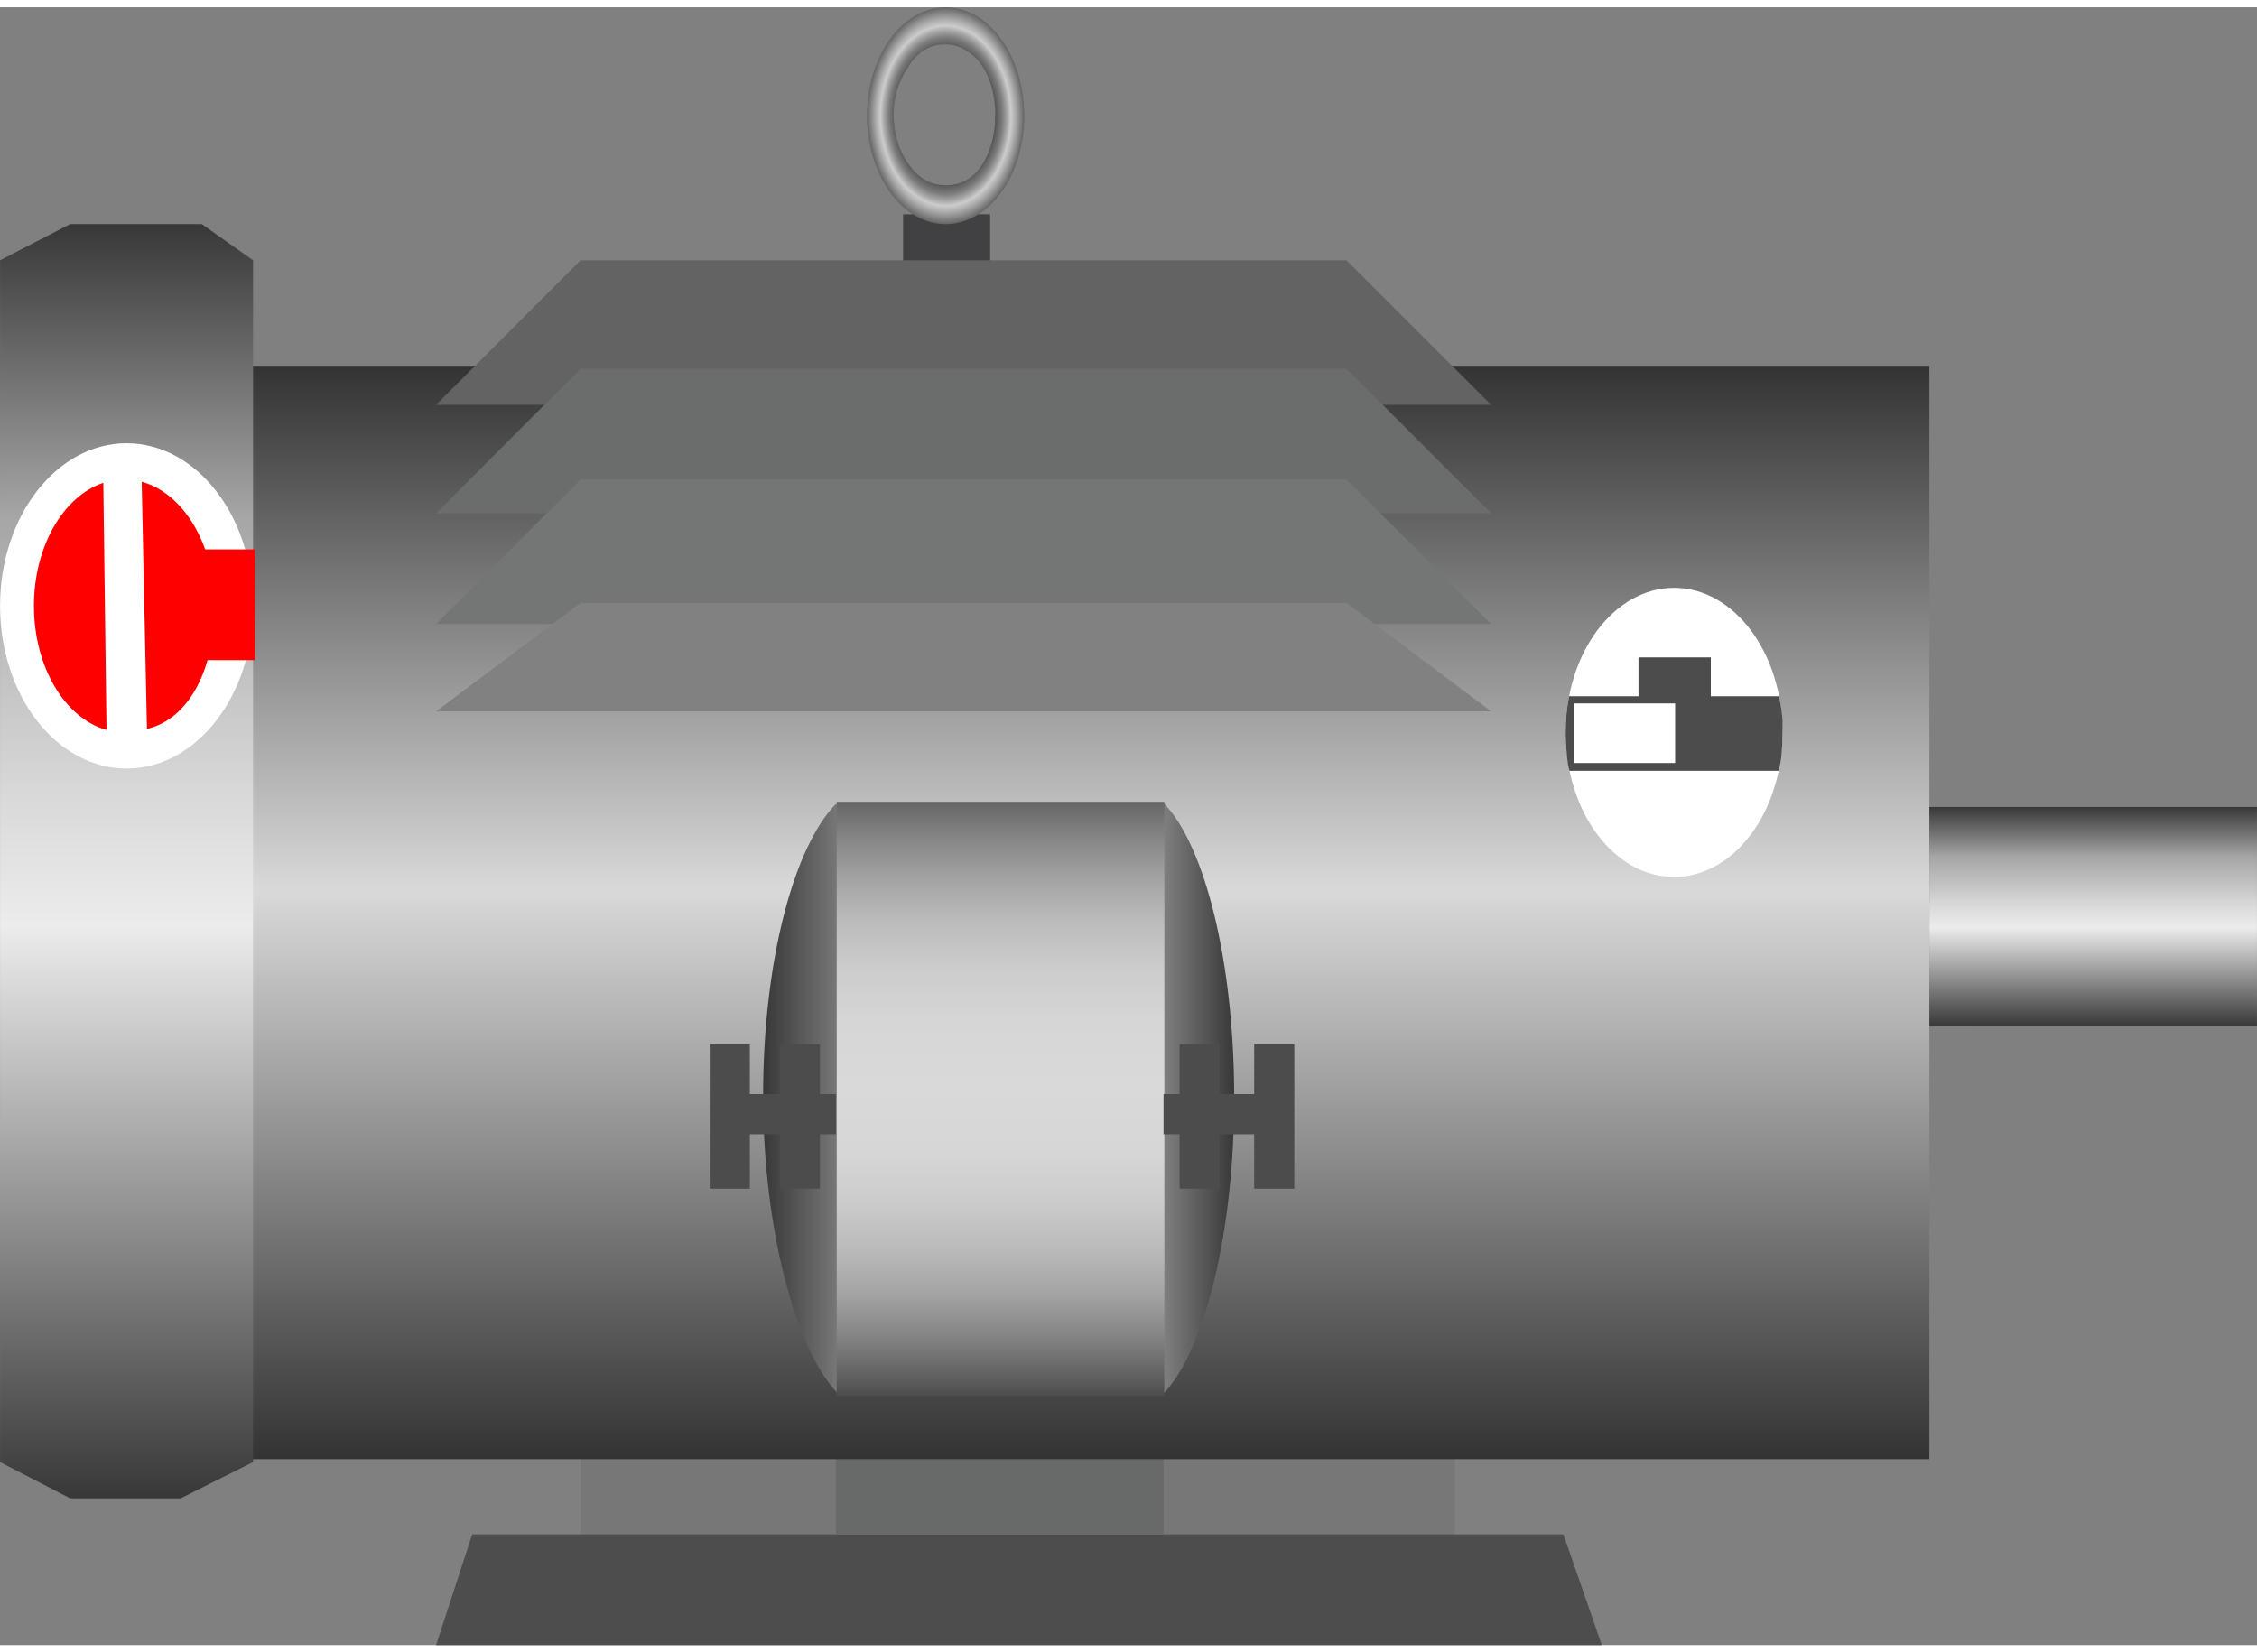 <!DOCTYPE svg PUBLIC "-//W3C//DTD SVG 1.1//EN" "http://www.w3.org/Graphics/SVG/1.1/DTD/svg11.dtd"><svg version="1.1" xmlns="http://www.w3.org/2000/svg" xmlns:xlink="http://www.w3.org/1999/xlink" width="112px" height="82px" viewBox="0 0 112.5 81.641" enable-background="new 0 0 112.5 81.641" xml:space="preserve">
<rect x="0" y="0" width="112.5" height="81.641" fill="#808080" stroke="none"/>
<g id="Group_Base">
	<path fill="#777777" d="M28.942,70.718h43.579v5.655H28.942V70.718z" />
	<path fill="#4D4D4D" d="M21.736,81.641l1.802-5.518h54.39l1.914,5.518H21.736z" />
	<path fill="#686969" d="M41.667,68.916h16.329v7.207H41.667V68.916z" />
</g>
<g id="Group_Ring">
	<path fill="#414042" d="M45.015,10.32h4.339v2.397h-4.339V10.32z" />
	
		<radialGradient id="SVGID_1_" cx="47.141" cy="3.977" r="3.917" gradientTransform="matrix(1 0 0 1.383 0 -0.106)" gradientUnits="userSpaceOnUse">
		<stop offset="0.49" style="stop-color:#333333" />
		<stop offset="0.54" style="stop-color:#383838" />
		<stop offset="0.6" style="stop-color:#454545" />
		<stop offset="0.65" style="stop-color:#5C5C5C" />
		<stop offset="0.72" style="stop-color:#7B7B7B" />
		<stop offset="0.78" style="stop-color:#A4A4A4" />
		<stop offset="0.83" style="stop-color:#CCCCCC" />
		<stop offset="0.88" style="stop-color:#B1B1B1" />
		<stop offset="0.99" style="stop-color:#6B6B6B" />
		<stop offset="1" style="stop-color:#666666" />
	</radialGradient>
	<path fill="url(#SVGID_1_)" d="M50.238,5.187c-0.214-0.005-0.383,0.115-0.586,0.203c-0.013,0.006-0.026,0.009-0.039,0.014   c-0.004,0.421-0.053,0.842-0.153,1.235c-0.007,0.028-0.017,0.056-0.024,0.084c-0.021,0.074-0.042,0.148-0.065,0.222   c-0.341,1.088-1.067,1.924-2.187,1.924c-0.016,0-0.031-0.002-0.046-0.002c-0.011,0-0.021,0.002-0.032,0.002   c-0.476,0-0.879-0.152-1.215-0.41c-0.208-0.149-0.387-0.34-0.543-0.557c-0.46-0.597-0.763-1.422-0.798-2.336   c-0.402,0.086-0.803,0.072-1.209,0.12C43.3,5.69,43.262,5.688,43.225,5.684c0.109,2.856,1.819,5.126,3.913,5.126   c2.165,0,3.919-2.426,3.919-5.418c0-0.033-0.001-0.066-0.002-0.099C50.78,5.287,50.512,5.192,50.238,5.187z" />
	
		<radialGradient id="SVGID_2_" cx="47.134" cy="3.995" r="3.918" gradientTransform="matrix(1 0 0 1.383 0 -0.106)" gradientUnits="userSpaceOnUse">
		<stop offset="0.49" style="stop-color:#333333" />
		<stop offset="0.54" style="stop-color:#383838" />
		<stop offset="0.6" style="stop-color:#454545" />
		<stop offset="0.65" style="stop-color:#5C5C5C" />
		<stop offset="0.72" style="stop-color:#7B7B7B" />
		<stop offset="0.78" style="stop-color:#A4A4A4" />
		<stop offset="0.83" style="stop-color:#CCCCCC" />
		<stop offset="0.88" style="stop-color:#B1B1B1" />
		<stop offset="0.99" style="stop-color:#6B6B6B" />
		<stop offset="1" style="stop-color:#666666" />
	</radialGradient>
	<path fill="url(#SVGID_2_)" d="M43.233,5.935c0.424-0.173,0.868-0.078,1.342,0.023c-0.021-0.177-0.036-0.356-0.036-0.541V5.395   c0-0.907,0.268-1.736,0.693-2.358c0.402-0.703,1.022-1.184,1.87-1.184c0.437,0,0.812,0.13,1.13,0.351   c0.998,0.607,1.455,2.089,1.371,3.499c0.443-0.208,0.994-0.208,1.384-0.25C51.009,5.45,51.03,5.45,51.052,5.45   c0-0.011,0-0.021,0-0.032C51.052,2.426,49.298,0,47.134,0c-2.165,0-3.919,2.426-3.919,5.418l0.003,0.216   C43.221,5.735,43.226,5.834,43.233,5.935z" />
</g>
<g id="Group_MotorBody">
	<linearGradient id="SVGID_3_" gradientUnits="userSpaceOnUse" x1="54.267" y1="72.374" x2="54.267" y2="17.872">
		<stop offset="0" style="stop-color:#333333" />
		<stop offset="0.52" style="stop-color:#D9D9D9" />
		<stop offset="1" style="stop-color:#333333" />
	</linearGradient>
	<path fill="url(#SVGID_3_)" d="M12.364,17.872H96.17v54.502H12.364V17.872z" />
	<linearGradient id="SVGID_4_" gradientUnits="userSpaceOnUse" x1="6.308" y1="74.321" x2="6.308" y2="10.811">
		<stop offset="0" style="stop-color:#383838" />
		<stop offset="0.45" style="stop-color:#ECECEC" />
		<stop offset="0.55" style="stop-color:#D9D9D9" />
		<stop offset="0.76" style="stop-color:#A8A8A8" />
		<stop offset="0.77" style="stop-color:#A6A6A6" />
		<stop offset="1" style="stop-color:#383838" />
	</linearGradient>
	<path fill="url(#SVGID_4_)" d="M0.002,72.52V12.612l3.491-1.802h6.569l2.552,1.802V72.52l-3.604,1.802H3.493L0.002,72.52z" />
</g>
<g id="Group_HeatSink">
	<path fill="#636364" d="M21.736,19.819h52.588l-7.207-7.207H28.942L21.736,19.819z" />
	<path fill="#6B6C6C" d="M21.736,25.224h52.588l-7.207-7.207H28.942L21.736,25.224z" />
	<path fill="#747575" d="M21.736,30.742h52.588l-7.207-7.207H28.942L21.736,30.742z" />
	<path fill="#818181" d="M21.736,35.095h52.588l-7.207-5.405H28.942L21.736,35.095z" />
</g>
<g id="Group_Wiring_Box">
	<linearGradient id="SVGID_5_" gradientUnits="userSpaceOnUse" x1="38.037" y1="54.367" x2="61.516" y2="54.367">
		<stop offset="0" style="stop-color:#383838" />
		<stop offset="0.45" style="stop-color:#ECECEC" />
		<stop offset="0.55" style="stop-color:#D9D9D9" />
		<stop offset="0.76" style="stop-color:#A8A8A8" />
		<stop offset="0.77" style="stop-color:#A6A6A6" />
		<stop offset="1" style="stop-color:#383838" />
	</linearGradient>
	<path fill="url(#SVGID_5_)" d="M57.996,39.75H41.78l-0.129-0.024c-2.045,2.102-3.613,7.729-3.613,14.526   c0,6.735,1.649,12.636,3.663,14.784l16.334,0.027c2.014-2.148,3.481-7.983,3.481-14.719c0-6.797-1.469-12.574-3.514-14.676   L57.996,39.75z" />
	<linearGradient id="SVGID_6_" gradientUnits="userSpaceOnUse" x1="49.871" y1="69.215" x2="49.871" y2="39.609">
		<stop offset="0" style="stop-color:#4D4D4D" />
		<stop offset="0.03" style="stop-color:#5F5F5F" />
		<stop offset="0.1" style="stop-color:#848484" />
		<stop offset="0.17" style="stop-color:#A3A3A3" />
		<stop offset="0.25" style="stop-color:#BBBBBB" />
		<stop offset="0.33" style="stop-color:#CCCCCC" />
		<stop offset="0.41" style="stop-color:#D6D6D6" />
		<stop offset="0.52" style="stop-color:#D9D9D9" />
		<stop offset="0.63" style="stop-color:#D6D6D6" />
		<stop offset="0.72" style="stop-color:#CCCCCC" />
		<stop offset="0.8" style="stop-color:#BBBBBB" />
		<stop offset="0.87" style="stop-color:#A3A3A3" />
		<stop offset="0.94" style="stop-color:#858585" />
		<stop offset="1" style="stop-color:#666666" />
	</linearGradient>
	<rect x="41.706" y="39.608" fill="url(#SVGID_6_)" width="16.33" height="29.606" />
	<path fill="none" stroke="#4C4C4C" stroke-width="2" d="M36.375,58.895v-7.207v3.49h5.293" />
	<path fill="none" stroke="#4C4C4C" stroke-width="2" d="M39.866,51.688v7.207" />
	<path fill="none" stroke="#4C4C4C" stroke-width="2" d="M63.514,58.895v-7.207v3.49h-5.518" />
	<path fill="none" stroke="#4C4C4C" stroke-width="2" d="M59.797,51.688v7.207" />
</g>
<g id="Group_Icon1_Background">
	<ellipse fill="#FFFFFF" cx="6.309" cy="29.841" rx="6.306" ry="8.108" />
</g>
<g id="Group_Icon2_Background">
	<ellipse fill="#FFFFFF" cx="83.445" cy="36.147" rx="5.404" ry="7.207" />
</g>
<g id="Group_Icon2">
	<path fill="none" stroke="#4C4C4C" stroke-width="2" d="M81.671,33.408h3.604" />
	<path fill="#4C4C4C" d="M78.211,34.345h10.467c0,0,0.105,0.497,0.15,0.944c0.041,0.408,0.021,0.76,0.021,0.99   c0,0.22-0.021,0.764-0.068,1.15c-0.05,0.396-0.126,0.632-0.126,0.632H78.233c0,0-0.057-0.118-0.108-0.538   c-0.046-0.374-0.086-1.039-0.086-1.264c0-0.193,0.009-0.678,0.045-1.047C78.132,34.718,78.211,34.345,78.211,34.345z M83.497,34.7   h-5.02v2.972h5.02V34.7z" />
</g>
<g id="Group_Icon1">
	<path fill="#FF0000" d="M5.309,36.024c-2.064-0.576-3.618-3.126-3.618-6.183c0-2.979,1.477-5.477,3.46-6.136" />
	<path fill="#FF0000" d="M7.062,23.652c2.074,0.565,3.638,3.122,3.638,6.189c0,3.121-1.25,5.627-3.375,6.133" />
	<path fill="#FF0000" d="M8.898,27.026h3.807v5.518H8.898V27.026z" />
</g>
<g id="Group_Shaft">
	<linearGradient id="SVGID_7_" gradientUnits="userSpaceOnUse" x1="104.334" y1="50.786" x2="104.334" y2="39.864">
		<stop offset="0" style="stop-color:#383838" />
		<stop offset="0.45" style="stop-color:#ECECEC" />
		<stop offset="0.55" style="stop-color:#D9D9D9" />
		<stop offset="0.76" style="stop-color:#A8A8A8" />
		<stop offset="0.77" style="stop-color:#A6A6A6" />
		<stop offset="1" style="stop-color:#383838" />
	</linearGradient>
	<path fill="url(#SVGID_7_)" d="M96.17,39.863h16.328v10.923H96.17V39.863z" />
</g>
</svg>